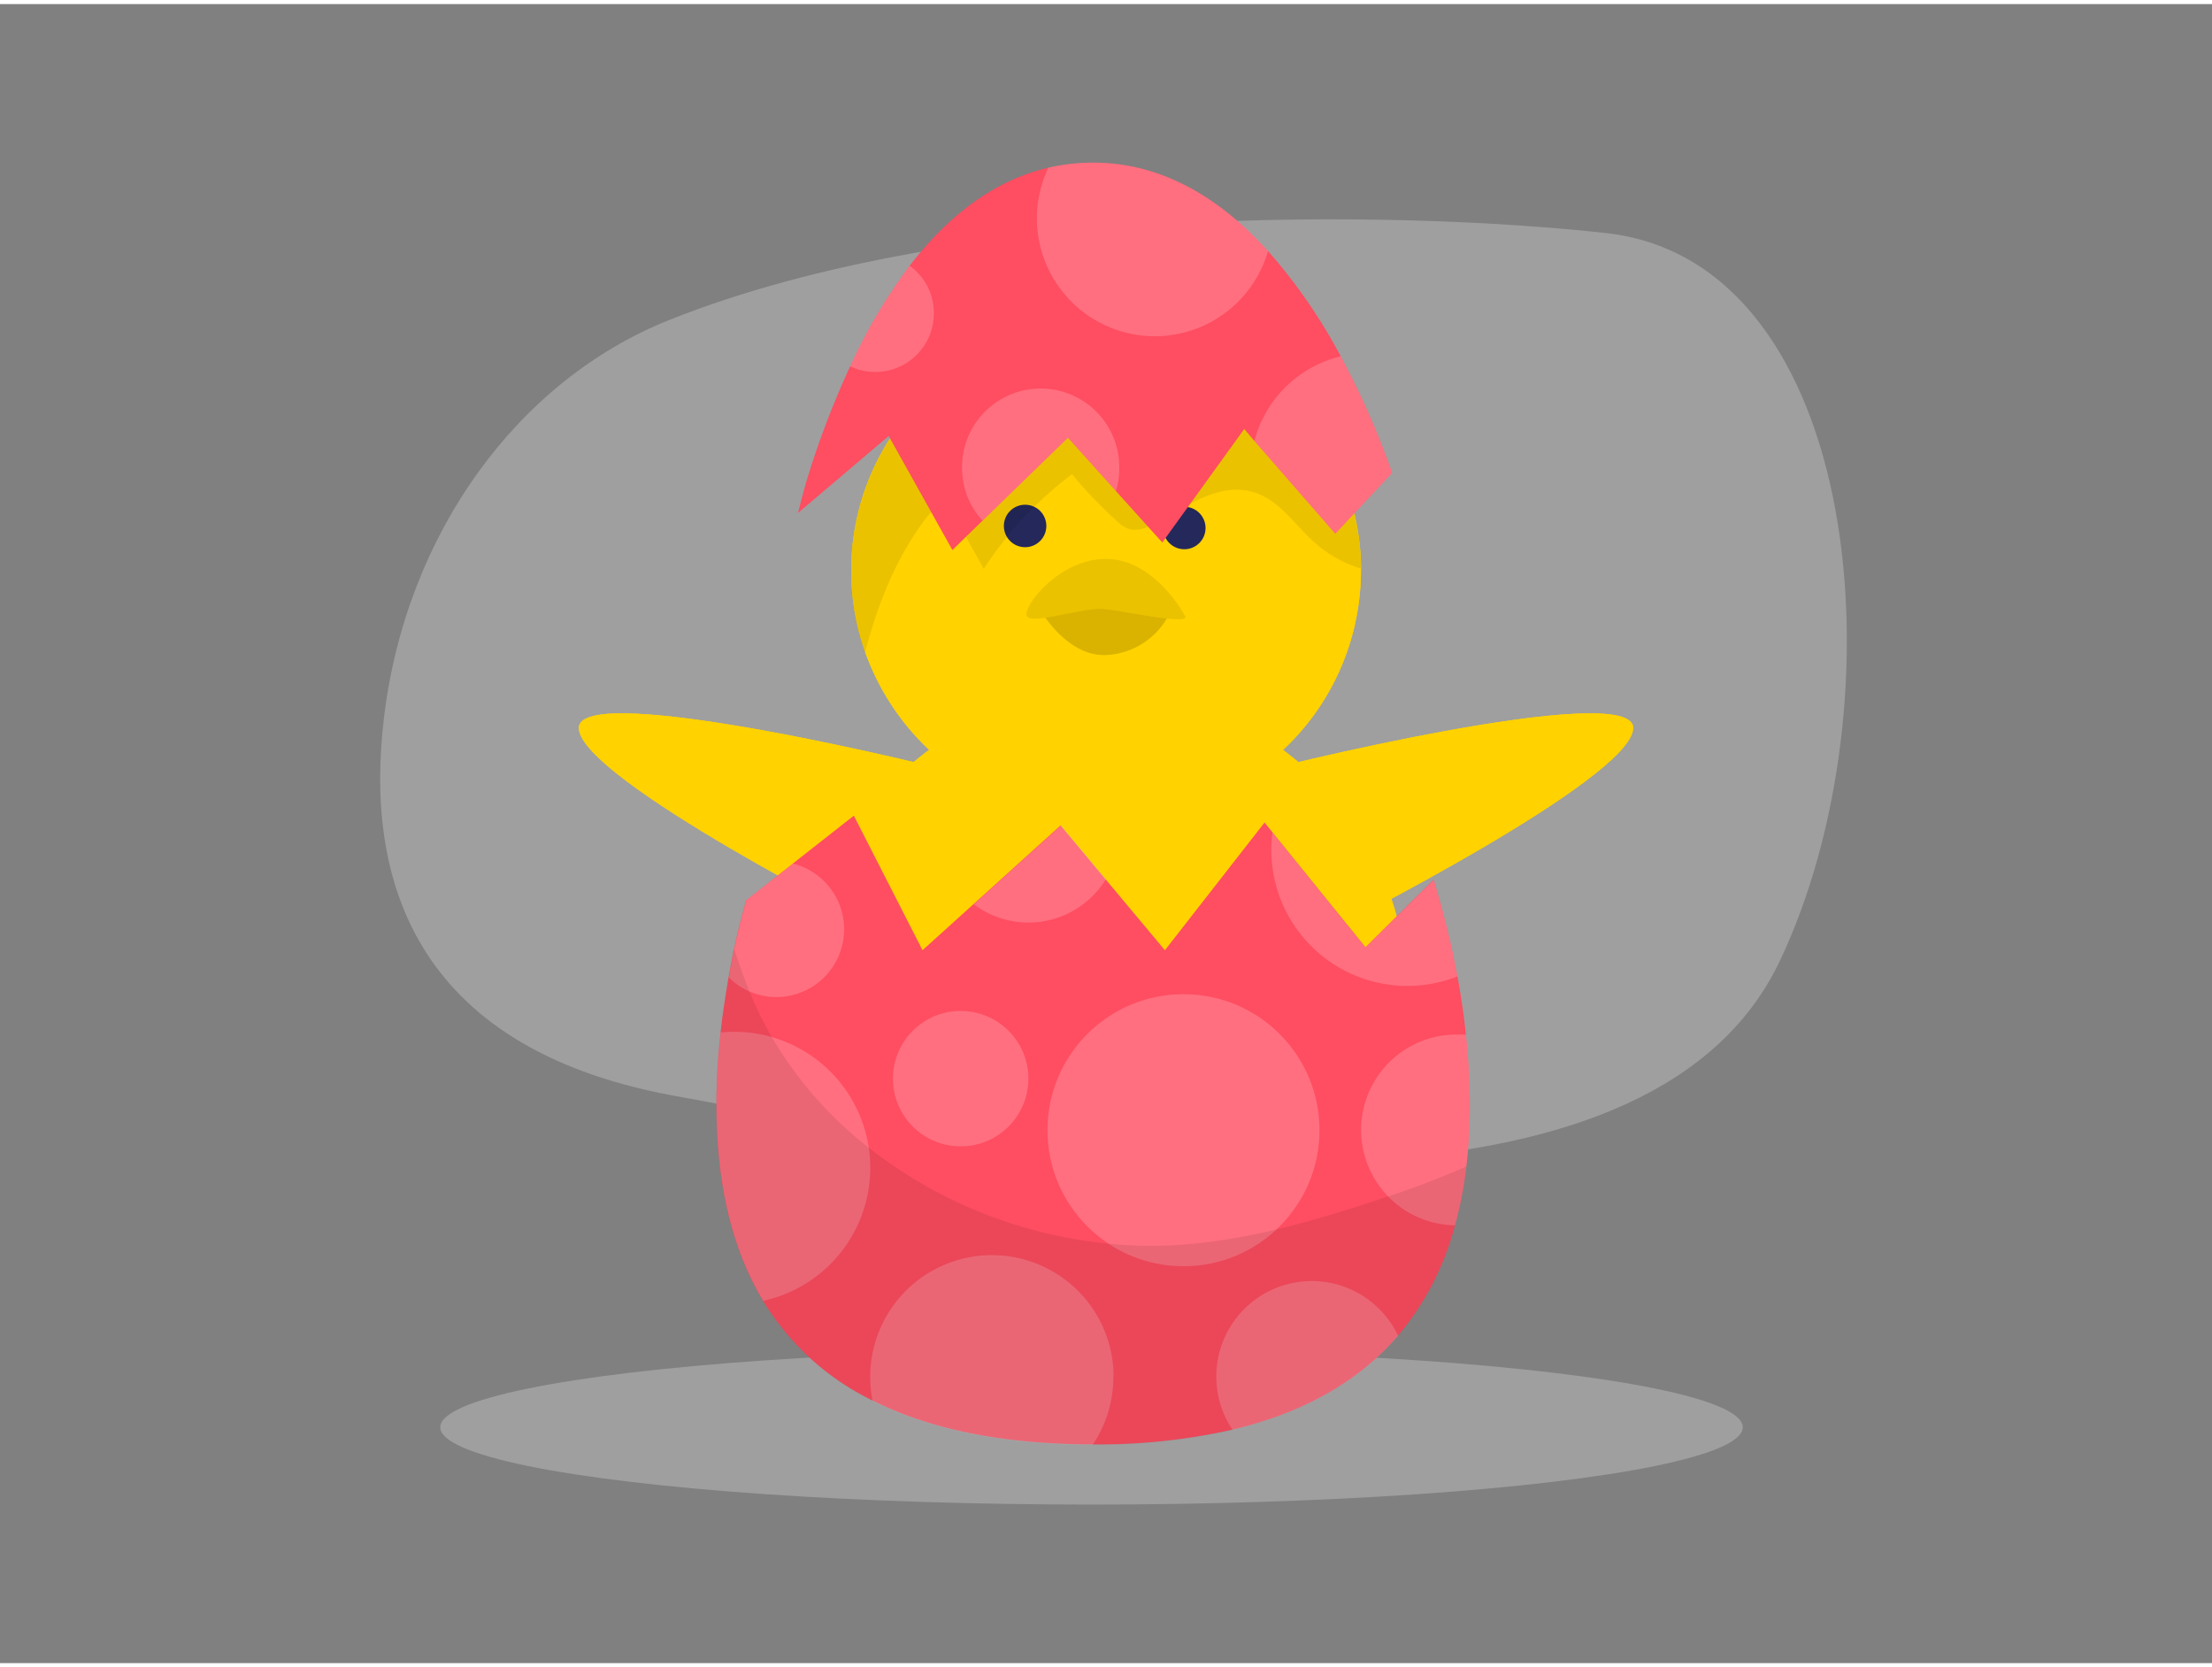 <svg id="Layer_1" data-name="Layer 1" xmlns="http://www.w3.org/2000/svg" viewBox="0 0 400 300" width="406" height="306" class="illustration styles_illustrationTablet__1DWOa"><rect x="0" y="0" width="400" height="300" fill="#808080" stroke="none"/><title>_</title><path d="M121,57.13c-27.32,10.9-47.59,38.54-51.58,72-3.37,28.18,4.68,59.32,52,68.19,92.15,17.27,178.45,22.18,200.48-24.39S337.14,46.56,290.38,41.4C253.2,37.29,174.31,35.84,121,57.13Z" fill="#e6e6e6" opacity="0.3"></path><ellipse cx="197.38" cy="257.35" rx="117.77" ry="13.98" fill="#e6e6e6" opacity="0.3"></ellipse><path d="M246.1,102.44a44.45,44.45,0,0,1-15,33.26,49.78,49.78,0,0,1-4.27,3.37l-.41.28a47,47,0,0,1-52.8,0l-.41-.28a49.78,49.78,0,0,1-4.27-3.37,45.1,45.1,0,0,1-12.47-18.46,43.75,43.75,0,0,1-2.55-14.8c0-24.86,20.64-45,46.1-45s45.9,20,46.1,44.64Z" fill="#ffd200"></path><path d="M246.1,102.44a44.45,44.45,0,0,1-15,33.26,49.78,49.78,0,0,1-4.27,3.37l-.41.28a47,47,0,0,1-52.8,0l-.41-.28a49.78,49.78,0,0,1-4.27-3.37,45.1,45.1,0,0,1-12.47-18.46,43.75,43.75,0,0,1-2.55-14.8c0-24.86,20.64-45,46.1-45s45.9,20,46.1,44.64Z" fill="#ffd200"></path><ellipse cx="200" cy="180.17" rx="54.62" ry="55.9" fill="#ffd200"></ellipse><path d="M173.67,139.21c-1.09-.55-69.57-17.46-69-8.19s54.29,36.29,54.29,36.29Z" fill="#ffd200"></path><path d="M226.33,139.21c1.09-.55,69.57-17.46,69-8.19s-54.29,36.29-54.29,36.29Z" fill="#ffd200"></path><ellipse cx="200" cy="180.17" rx="54.62" ry="55.9" fill="#ffd200"></ellipse><path d="M173.67,139.21c-1.09-.55-69.57-17.46-69-8.19s54.29,36.29,54.29,36.29Z" fill="#ffd200"></path><path d="M226.33,139.21c1.09-.55,69.57-17.46,69-8.19s-54.29,36.29-54.29,36.29Z" fill="#ffd200"></path><circle cx="214.16" cy="94.74" r="3.84" fill="#24285b"></circle><circle cx="185.37" cy="94.37" r="3.84" fill="#24285b"></circle><path d="M211,111.11a13.53,13.53,0,0,1-11.05,6.6c-5.11.19-9-4.11-10.91-6.75,3.27-.46,8-1.72,10.29-1.58S207.3,110.7,211,111.11Z" opacity="0.15"></path><path d="M200,100.33c-8.48,0-15,8.54-14.34,10.28s10.12-1.44,13.71-1.23,16.6,3.23,14.83,1.12C214.21,110.5,208.79,100.33,200,100.33Z" opacity="0.08"></path><path d="M246.1,102.07a22.58,22.58,0,0,1-8.71-5c-3.4-3.15-6.15-7.39-10.57-8.77s-8.5.36-12.6,2.56c-1.13.6-2.23,1.23-3.34,1.85-.86.49-1.73,1-2.58,1.41a5.75,5.75,0,0,1-3.87.89,6,6,0,0,1-2.52-1.59A77.19,77.19,0,0,1,193.85,85a67.83,67.83,0,0,0-11.78,11.37,67.48,67.48,0,0,0-4.17,5.76l-5-9a3.84,3.84,0,0,0-1.89-2c-1.47-.49-2.87.87-3.78,2.11-5.35,7.24-8.52,15.28-10.79,23.93a.83.83,0,0,0,0,.15,43.75,43.75,0,0,1-2.55-14.8c0-24.86,20.64-45,46.1-45S245.9,77.39,246.1,102.07Z" opacity="0.08"></path><path d="M251.74,84.78l-10.28,11L226.83,79,225,76.83,210.18,97.36l-8.39-9.3-8.67-9.64-15.45,15-5.45,5.29L160.7,78.1,144.33,92c0-.16.07-.32.11-.48l.37-1.48c.26-1,.53-2,.81-3,.07-.26.14-.52.22-.77a159.54,159.54,0,0,1,7.88-20.73A97.77,97.77,0,0,1,164.5,47.31c6.62-8.6,14.87-15.35,25.07-17.72a35.9,35.9,0,0,1,7.58-.92c13-.18,23.62,6.56,32.16,16a98.15,98.15,0,0,1,13.12,19,150.13,150.13,0,0,1,6.92,14.73c.3.75.6,1.51.89,2.27.21.53.41,1.06.6,1.58,0,.09.06.16.09.24.16.44.32.87.47,1.31S251.64,84.45,251.74,84.78Z" fill="#ff4d61"></path><path d="M202.4,83.39a13.92,13.92,0,0,1-.61,4.67l-8.67-9.64-15.45,15a14,14,0,0,1-3.69-9,14.22,14.22,0,1,1,28.42-1Z" fill="#fff" opacity="0.19"></path><path d="M168.87,55.51a10.61,10.61,0,0,1-15.15,10A97.77,97.77,0,0,1,164.5,47.31,10.57,10.57,0,0,1,168.87,55.51Z" fill="#fff" opacity="0.19"></path><path d="M229.31,44.65a21.32,21.32,0,1,1-39.74-15.06,35.9,35.9,0,0,1,7.58-.92C210.11,28.49,220.77,35.23,229.31,44.65Z" fill="#fff" opacity="0.19"></path><path d="M251.74,84.78l-10.28,11L226.83,79a21.32,21.32,0,0,1,15.6-15.31,150.13,150.13,0,0,1,6.92,14.73c.3.75.6,1.51.89,2.27.21.53.41,1.06.6,1.58,0,.09.06.16.09.24.16.44.32.87.47,1.31S251.64,84.45,251.74,84.78Z" fill="#fff" opacity="0.19"></path><path d="M265.79,199.14a94,94,0,0,1-.62,11,71.09,71.09,0,0,1-2.06,10.69,51,51,0,0,1-10.29,19.94c-7.52,8.77-17.88,14.15-29.93,17a109.75,109.75,0,0,1-25.2,2.67h-.1c-14.86,0-28.61-2.29-39.79-7.93A47.37,47.37,0,0,1,138,234.52c-5.39-8.92-8.45-20.53-8.45-35.38a118,118,0,0,1,.75-13.14c.13-1.2.28-2.39.44-3.59.29-2.12.64-4.25,1-6.38q.47-2.62,1-5.24s0,0,0,0c.64-2.92,1.38-5.84,2.19-8.74l8.4-6.6,11.07-8.69,12.42,24.33,9.17-8.29,15.8-14.28,8.1,9.7,10.76,12.87L228.67,148l1.42,1.76,16.83,20.8,12.32-12.24a157,157,0,0,1,4.31,17.49c.48,2.61.89,5.22,1.22,7.79.11.94.22,1.88.32,2.82A117.78,117.78,0,0,1,265.79,199.14Z" fill="#ff4d61"></path><path d="M157.37,210.48a24.62,24.62,0,0,1-19.34,24c-5.39-8.92-8.45-20.53-8.45-35.38a118,118,0,0,1,.75-13.14q1.2-.12,2.43-.12a24.58,24.58,0,0,1,24.32,20.81A26.31,26.31,0,0,1,157.37,210.48Z" fill="#fff" opacity="0.19"></path><path d="M201.33,248.23a21.92,21.92,0,0,1-3.74,12.28c-14.86,0-28.61-2.29-39.79-7.93a21.54,21.54,0,0,1-.43-4.35,22,22,0,0,1,44,0Z" fill="#fff" opacity="0.19"></path><circle cx="173.72" cy="194.31" r="12.25" fill="#fff" opacity="0.19"></circle><path d="M152.65,167.31a12.25,12.25,0,0,1-12.25,12.25,12,12,0,0,1-4.73-.95h0A12.05,12.05,0,0,1,131.8,176q.47-2.62,1-5.24s0,0,0,0c.64-2.92,1.38-5.84,2.19-8.74l8.4-6.6A12.25,12.25,0,0,1,152.65,167.31Z" fill="#fff" opacity="0.19"></path><circle cx="214.01" cy="203.63" r="24.6" fill="#fff" opacity="0.19"></circle><path d="M200,158.21a16.42,16.42,0,0,1-23.9,4.58l15.8-14.28Z" fill="#fff" opacity="0.19"></path><path d="M263.55,175.83A24.62,24.62,0,0,1,229.89,153a25.61,25.61,0,0,1,.2-3.18l16.82,20.81,12.33-12.24A156,156,0,0,1,263.55,175.83Z" fill="#fff" opacity="0.19"></path><path d="M252.82,240.81c-7.52,8.77-17.88,14.15-29.93,17a17.26,17.26,0,1,1,29.93-17Z" fill="#fff" opacity="0.19"></path><path d="M265.79,199.14a94,94,0,0,1-.62,11,71.09,71.09,0,0,1-2.06,10.69,17.25,17.25,0,0,1,.54-34.5c.48,0,1,0,1.44.06A117.78,117.78,0,0,1,265.79,199.14Z" fill="#fff" opacity="0.19"></path><path d="M265.17,210.18a71.09,71.09,0,0,1-2.06,10.69,51,51,0,0,1-10.29,19.94c-7.52,8.77-17.88,14.15-29.93,17a109.75,109.75,0,0,1-25.2,2.67h-.1c-14.86,0-28.61-2.29-39.79-7.93A47.37,47.37,0,0,1,138,234.52c-5.39-8.92-8.45-20.53-8.45-35.38a118,118,0,0,1,.75-13.14c.13-1.2.28-2.39.44-3.59.29-2.12.64-4.25,1-6.38q.47-2.62,1-5.24c.87,2.58,1.74,5.16,2.74,7.64,0,.07,0,.12.07.18h0a64,64,0,0,0,4.06,8.27,71.3,71.3,0,0,0,17.35,19.81,83.32,83.32,0,0,0,43.35,17.45,78.55,78.55,0,0,0,13.8.17,109.43,109.43,0,0,0,16.57-2.7c4.93-1.16,9.79-2.59,14.62-4.12,1.93-.62,3.86-1.25,5.78-1.91C255.93,214,260.6,212.18,265.17,210.18Z" opacity="0.08"></path></svg>